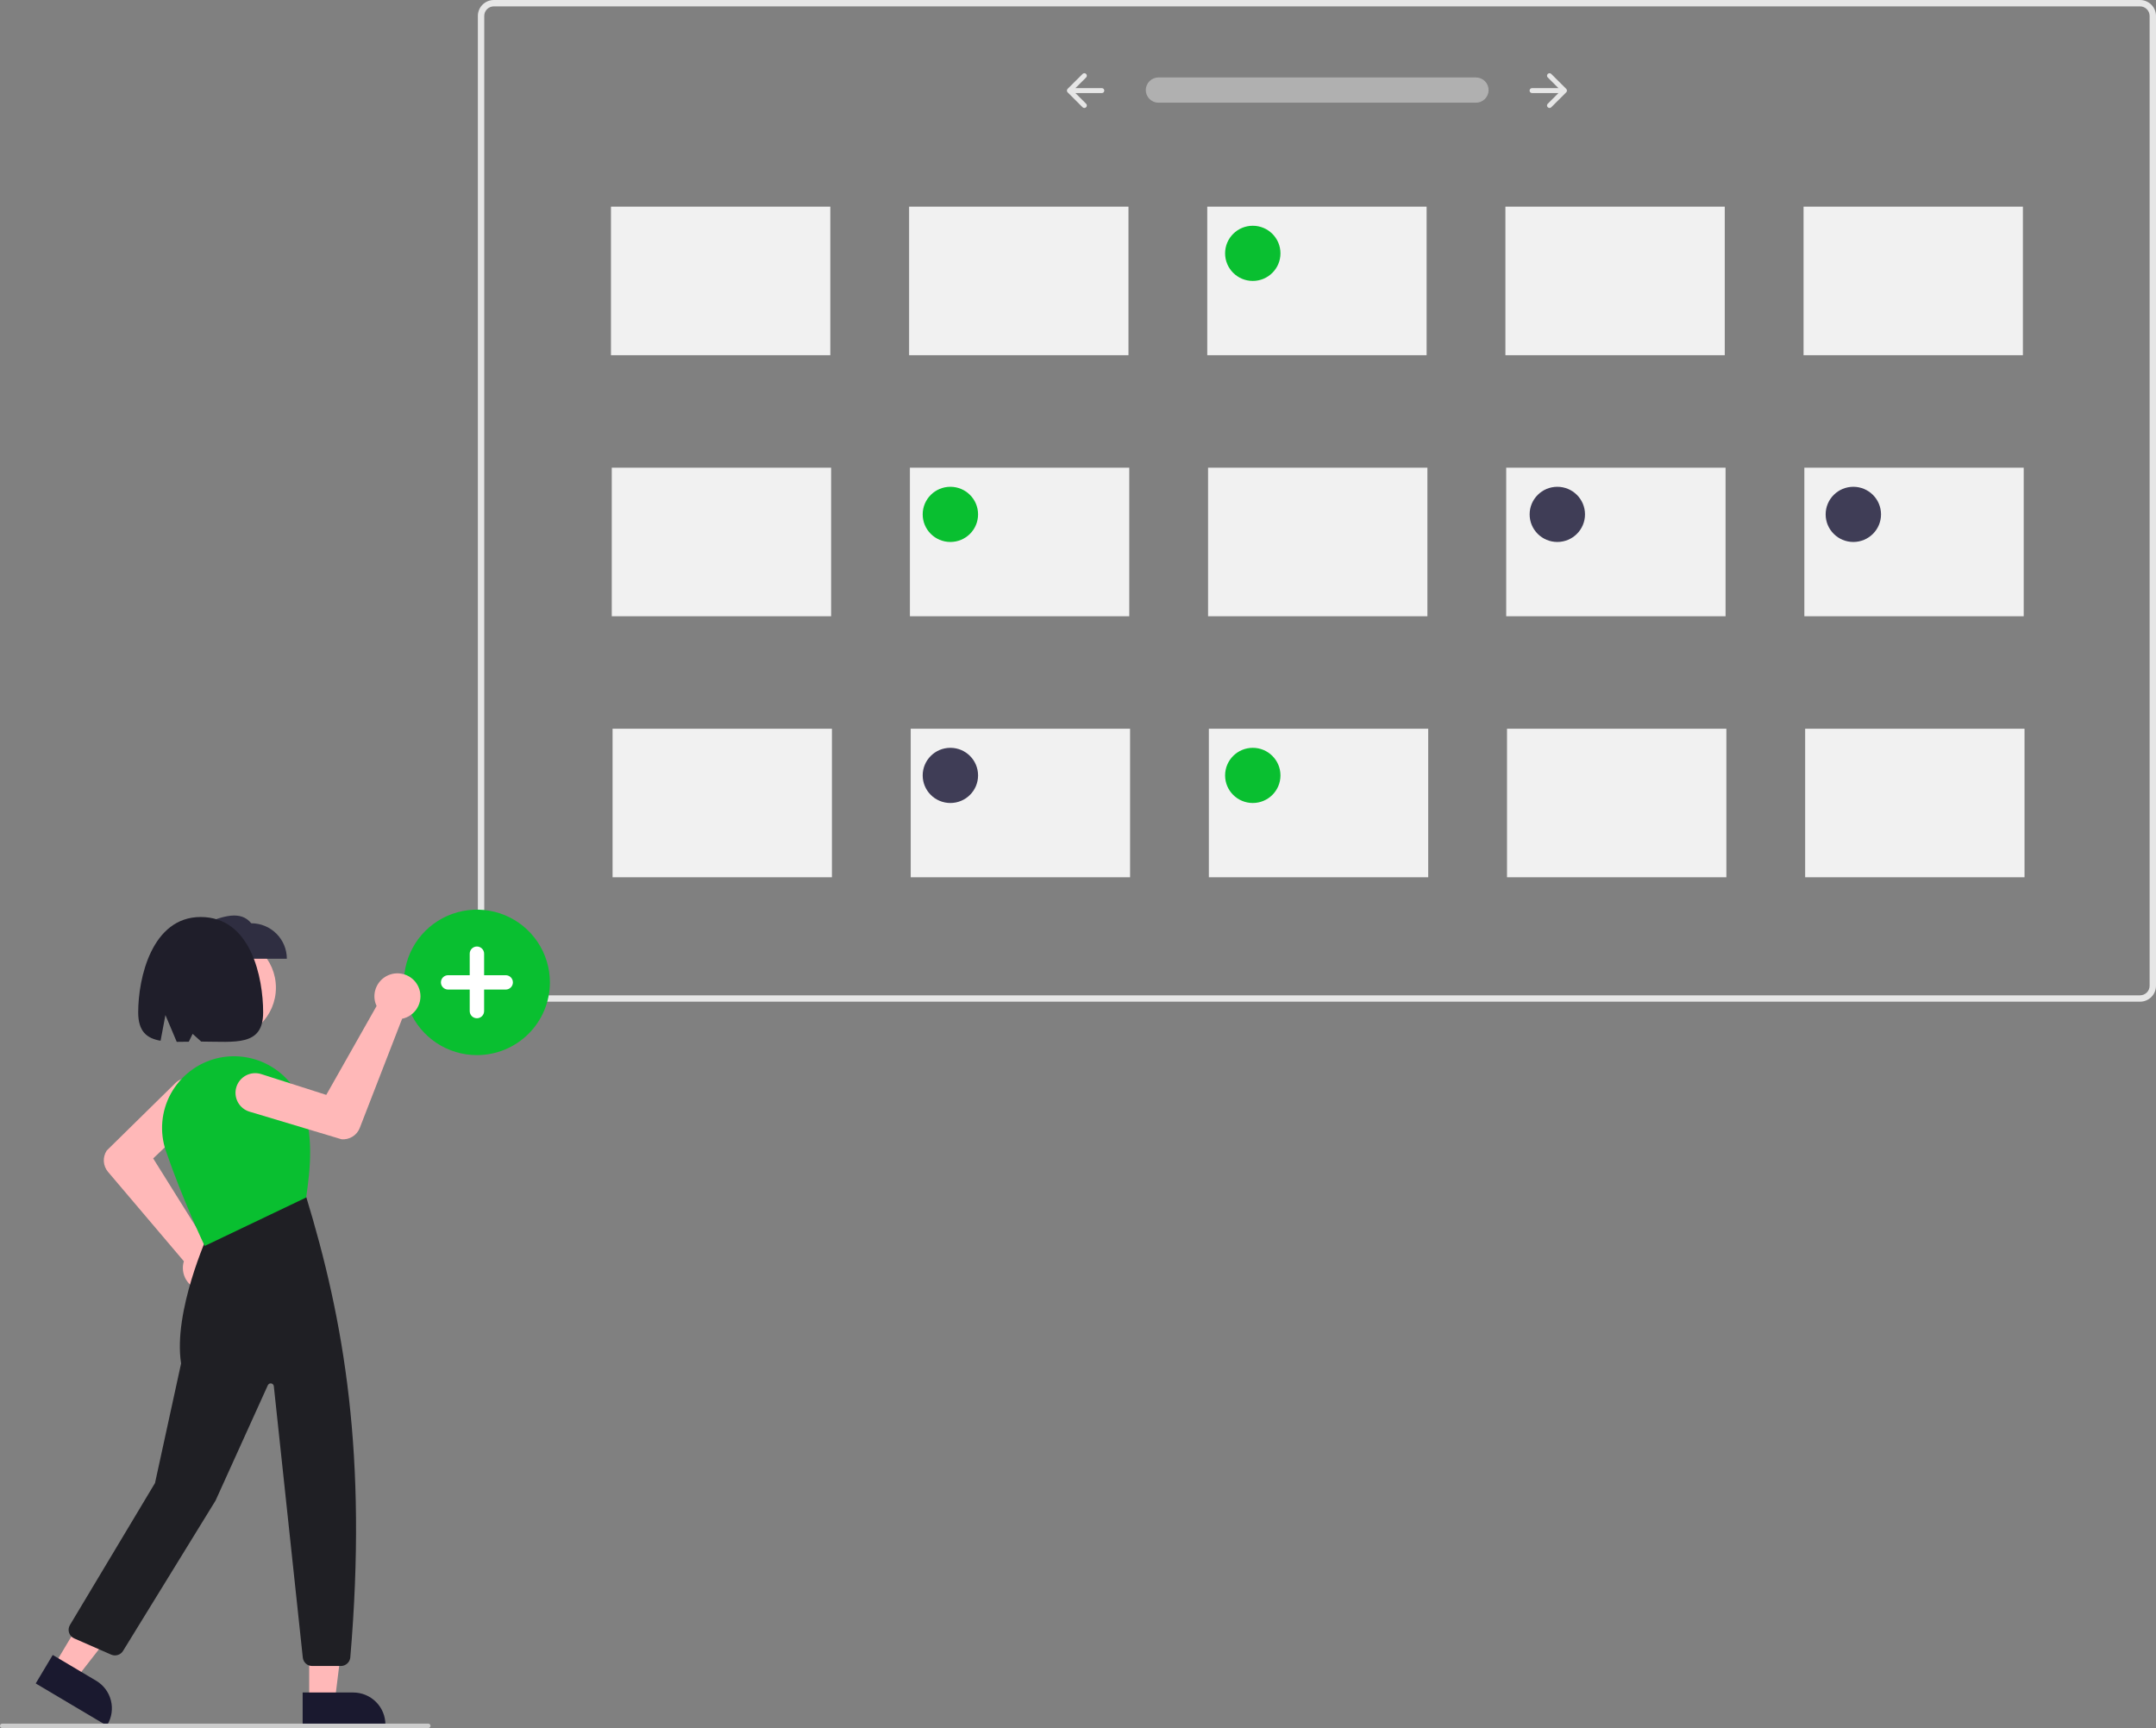 <svg width="247" height="198" viewBox="0 0 247 198" fill="none" xmlns="http://www.w3.org/2000/svg">
<rect x="0" y="0" width="247" height="198" fill="#808080" stroke="none"/>
<g clip-path="url(#clip0_626_42)">
<path d="M245.17 114.774H56.576C56.091 114.774 55.626 114.581 55.282 114.24C54.939 113.898 54.746 113.434 54.746 112.951V1.824C54.746 1.34 54.939 0.877 55.282 0.535C55.626 0.193 56.091 0.001 56.576 0H245.17C245.655 0.001 246.12 0.193 246.463 0.535C246.806 0.877 246.999 1.34 247 1.824V112.951C246.999 113.434 246.806 113.898 246.463 114.24C246.12 114.581 245.655 114.774 245.17 114.774ZM56.576 0.729C56.285 0.73 56.006 0.845 55.8 1.05C55.594 1.255 55.478 1.534 55.478 1.824V112.951C55.478 113.241 55.594 113.519 55.8 113.724C56.006 113.929 56.285 114.044 56.576 114.045H245.17C245.461 114.044 245.74 113.929 245.946 113.724C246.152 113.519 246.268 113.241 246.268 112.951V1.824C246.268 1.534 246.152 1.255 245.946 1.05C245.74 0.845 245.461 0.73 245.17 0.729H56.576Z" fill="#E6E6E6"/>
<path d="M132.694 8.875C132.313 8.882 131.951 9.037 131.684 9.307C131.417 9.578 131.267 9.942 131.267 10.321C131.267 10.7 131.417 11.065 131.684 11.335C131.951 11.605 132.313 11.761 132.694 11.767H169.067C169.451 11.773 169.822 11.626 170.098 11.36C170.374 11.094 170.533 10.73 170.54 10.347C170.546 9.964 170.401 9.594 170.135 9.319C169.868 9.043 169.503 8.883 169.119 8.875L169.115 8.875C169.099 8.875 169.083 8.875 169.067 8.875H132.694Z" fill="#B0B0B0"/>
<path d="M177.316 8.473C177.262 8.526 177.232 8.598 177.232 8.674C177.232 8.749 177.262 8.822 177.316 8.875L177.316 8.875L178.541 10.096H175.52C175.444 10.097 175.372 10.127 175.318 10.18C175.265 10.233 175.235 10.306 175.235 10.381C175.235 10.456 175.265 10.528 175.318 10.582C175.372 10.635 175.444 10.665 175.52 10.665H178.541L177.316 11.887C177.289 11.913 177.268 11.945 177.254 11.979C177.24 12.014 177.232 12.051 177.232 12.088C177.232 12.125 177.24 12.162 177.254 12.197C177.268 12.231 177.289 12.263 177.316 12.289C177.342 12.316 177.374 12.336 177.409 12.351C177.443 12.365 177.48 12.373 177.518 12.373C177.555 12.373 177.592 12.365 177.627 12.351C177.662 12.337 177.693 12.316 177.72 12.289L179.432 10.582C179.486 10.529 179.516 10.456 179.516 10.381C179.516 10.305 179.486 10.233 179.432 10.18L177.72 8.473C177.693 8.446 177.662 8.425 177.627 8.411C177.592 8.397 177.555 8.389 177.518 8.389C177.48 8.389 177.443 8.397 177.409 8.411C177.374 8.425 177.343 8.446 177.316 8.473L177.316 8.473Z" fill="#E6E6E6"/>
<path d="M124.43 8.473C124.483 8.526 124.513 8.598 124.513 8.674C124.513 8.749 124.483 8.822 124.43 8.875L124.43 8.875L123.204 10.096H126.226C126.264 10.096 126.301 10.104 126.336 10.118C126.371 10.132 126.402 10.153 126.429 10.179C126.455 10.206 126.476 10.237 126.491 10.271C126.505 10.306 126.513 10.343 126.513 10.381C126.513 10.418 126.506 10.455 126.491 10.49C126.477 10.524 126.456 10.556 126.429 10.582C126.403 10.609 126.371 10.63 126.336 10.644C126.302 10.658 126.264 10.665 126.227 10.665H123.204L124.43 11.887C124.456 11.913 124.477 11.945 124.492 11.979C124.506 12.014 124.513 12.051 124.513 12.088C124.513 12.125 124.506 12.162 124.492 12.197C124.477 12.231 124.456 12.263 124.43 12.289C124.403 12.316 124.372 12.337 124.337 12.351C124.303 12.365 124.265 12.373 124.228 12.373C124.191 12.373 124.153 12.365 124.119 12.351C124.084 12.337 124.053 12.316 124.026 12.289L122.313 10.582C122.26 10.529 122.23 10.456 122.23 10.381C122.23 10.305 122.26 10.233 122.313 10.18L124.026 8.473C124.08 8.419 124.152 8.389 124.228 8.389C124.304 8.389 124.376 8.419 124.43 8.473L124.43 8.473Z" fill="#E6E6E6"/>
<path d="M54.637 120.896C52.983 120.896 51.366 120.407 49.991 119.491C48.616 118.575 47.544 117.274 46.911 115.751C46.279 114.228 46.113 112.552 46.436 110.936C46.758 109.319 47.555 107.834 48.724 106.669C49.894 105.503 51.383 104.709 53.005 104.388C54.627 104.066 56.309 104.231 57.837 104.862C59.364 105.493 60.67 106.561 61.589 107.932C62.508 109.302 62.998 110.913 62.998 112.562C62.998 114.772 62.117 116.892 60.549 118.455C58.981 120.018 56.854 120.896 54.637 120.896Z" fill="#09BF30"/>
<path d="M57.936 111.74H55.462V109.273C55.462 109.055 55.375 108.846 55.22 108.692C55.065 108.538 54.855 108.451 54.637 108.451C54.418 108.451 54.208 108.538 54.053 108.692C53.899 108.846 53.812 109.055 53.812 109.273V111.74H51.337C51.119 111.74 50.909 111.826 50.754 111.98C50.599 112.134 50.513 112.344 50.513 112.562C50.513 112.78 50.599 112.989 50.754 113.143C50.909 113.297 51.119 113.384 51.337 113.384H53.812V115.85C53.812 116.068 53.899 116.277 54.053 116.431C54.208 116.585 54.418 116.672 54.637 116.672C54.855 116.672 55.065 116.585 55.22 116.431C55.375 116.277 55.462 116.068 55.462 115.85V113.384H57.936C58.155 113.384 58.365 113.297 58.519 113.143C58.674 112.989 58.761 112.78 58.761 112.562C58.761 112.344 58.674 112.134 58.519 111.98C58.365 111.826 58.155 111.74 57.936 111.74Z" fill="white"/>
<path d="M95.124 23.679H69.995V40.7H95.124V23.679Z" fill="#F1F1F1"/>
<path d="M129.281 23.679H104.151V40.7H129.281V23.679Z" fill="#F1F1F1"/>
<path d="M163.438 23.679H138.308V40.7H163.438V23.679Z" fill="#F1F1F1"/>
<path d="M197.595 23.679H172.465V40.7H197.595V23.679Z" fill="#F1F1F1"/>
<path d="M231.751 23.679H206.622V40.7H231.751V23.679Z" fill="#F1F1F1"/>
<path d="M95.216 53.588H70.087V70.61H95.216V53.588Z" fill="#F1F1F1"/>
<path d="M129.373 53.588H104.243V70.61H129.373V53.588Z" fill="#F1F1F1"/>
<path d="M163.53 53.588H138.4V70.61H163.53V53.588Z" fill="#F1F1F1"/>
<path d="M197.687 53.588H172.557V70.61H197.687V53.588Z" fill="#F1F1F1"/>
<path d="M231.844 53.588H206.714V70.61H231.844V53.588Z" fill="#F1F1F1"/>
<path d="M95.308 83.498H70.179V100.519H95.308V83.498Z" fill="#F1F1F1"/>
<path d="M129.465 83.498H104.336V100.519H129.465V83.498Z" fill="#F1F1F1"/>
<path d="M163.622 83.498H138.492V100.519H163.622V83.498Z" fill="#F1F1F1"/>
<path d="M197.779 83.498H172.649V100.519H197.779V83.498Z" fill="#F1F1F1"/>
<path d="M231.936 83.498H206.806V100.519H231.936V83.498Z" fill="#F1F1F1"/>
<path d="M143.524 32.19C145.275 32.19 146.695 30.774 146.695 29.029C146.695 27.283 145.275 25.867 143.524 25.867C141.772 25.867 140.352 27.283 140.352 29.029C140.352 30.774 141.772 32.19 143.524 32.19Z" fill="#09BF30"/>
<path d="M108.879 62.099C110.631 62.099 112.051 60.684 112.051 58.938C112.051 57.192 110.631 55.777 108.879 55.777C107.127 55.777 105.707 57.192 105.707 58.938C105.707 60.684 107.127 62.099 108.879 62.099Z" fill="#09BF30"/>
<path d="M143.524 92.008C145.275 92.008 146.695 90.593 146.695 88.847C146.695 87.102 145.275 85.686 143.524 85.686C141.772 85.686 140.352 87.102 140.352 88.847C140.352 90.593 141.772 92.008 143.524 92.008Z" fill="#09BF30"/>
<path d="M178.413 62.099C180.164 62.099 181.584 60.684 181.584 58.938C181.584 57.192 180.164 55.777 178.413 55.777C176.661 55.777 175.241 57.192 175.241 58.938C175.241 60.684 176.661 62.099 178.413 62.099Z" fill="#3F3D56"/>
<path d="M212.325 62.099C214.077 62.099 215.497 60.684 215.497 58.938C215.497 57.192 214.077 55.777 212.325 55.777C210.574 55.777 209.154 57.192 209.154 58.938C209.154 60.684 210.574 62.099 212.325 62.099Z" fill="#3F3D56"/>
<path d="M108.879 92.008C110.631 92.008 112.051 90.593 112.051 88.847C112.051 87.102 110.631 85.686 108.879 85.686C107.127 85.686 105.707 87.102 105.707 88.847C105.707 90.593 107.127 92.008 108.879 92.008Z" fill="#3F3D56"/>
<path d="M25.719 119.04C28.973 119.04 31.61 116.412 31.61 113.169C31.61 109.926 28.973 107.297 25.719 107.297C22.466 107.297 19.828 109.926 19.828 113.169C19.828 116.412 22.466 119.04 25.719 119.04Z" fill="#FFB8B8"/>
<path d="M23.592 147.911C23.518 147.911 23.444 147.908 23.369 147.901C22.998 147.87 22.638 147.762 22.313 147.583C21.988 147.404 21.704 147.158 21.48 146.862C21.256 146.566 21.098 146.226 21.015 145.865C20.933 145.504 20.927 145.129 21 144.766C21.017 144.681 21.039 144.598 21.065 144.516L12.37 134.267C12.087 133.93 11.92 133.511 11.895 133.073C11.869 132.634 11.986 132.199 12.228 131.832L12.244 131.813L20.07 124.122C20.497 123.702 21.074 123.469 21.674 123.474C22.273 123.478 22.847 123.72 23.268 124.145C23.689 124.571 23.923 125.146 23.919 125.743C23.915 126.341 23.673 126.913 23.246 127.333C23.237 127.342 23.227 127.352 23.217 127.362L17.549 132.732L23.754 142.658C23.871 142.665 23.988 142.679 24.104 142.701C24.746 142.829 25.317 143.19 25.707 143.714C26.097 144.238 26.277 144.888 26.214 145.537C26.15 146.186 25.846 146.789 25.362 147.227C24.878 147.666 24.247 147.91 23.592 147.911Z" fill="#FFB8B8"/>
<path d="M35.422 194.884H38.362L39.761 183.579L35.421 183.58L35.422 194.884Z" fill="#FFB8B8"/>
<path d="M34.672 193.927L40.462 193.927H40.463C40.947 193.927 41.427 194.022 41.875 194.207C42.323 194.391 42.73 194.662 43.072 195.004C43.415 195.345 43.687 195.751 43.872 196.197C44.058 196.643 44.153 197.122 44.153 197.605V197.724L34.672 197.725L34.672 193.927Z" fill="#1A192F"/>
<path d="M6.195 190.832L8.721 192.331L15.726 183.331L11.997 181.119L6.195 190.832Z" fill="#FFB8B8"/>
<path d="M6.041 189.627L11.017 192.58L11.017 192.58C11.858 193.079 12.466 193.89 12.706 194.836C12.947 195.781 12.801 196.784 12.3 197.622L12.3 197.622L12.239 197.725L4.092 192.89L6.041 189.627Z" fill="#1A192F"/>
<path d="M39.056 190.891H35.763C35.497 190.891 35.239 190.793 35.041 190.616C34.843 190.438 34.718 190.193 34.69 189.929L31.37 158.829C31.362 158.751 31.328 158.677 31.274 158.62C31.219 158.563 31.148 158.525 31.07 158.513C30.992 158.5 30.912 158.514 30.842 158.551C30.773 158.588 30.717 158.648 30.685 158.719L24.696 171.936L14.094 189.166C13.957 189.387 13.744 189.552 13.495 189.629C13.247 189.707 12.978 189.692 12.739 189.589L8.504 187.731C8.364 187.67 8.238 187.579 8.136 187.466C8.034 187.353 7.957 187.219 7.91 187.073C7.864 186.928 7.849 186.775 7.866 186.623C7.884 186.472 7.933 186.326 8.012 186.195L17.758 169.929L20.747 156.225C19.807 150.282 23.838 141.446 23.878 141.357L23.898 141.314L35 136.989L35.056 137.057C39.434 151.377 42.102 166.788 40.132 189.905C40.108 190.174 39.984 190.423 39.785 190.605C39.586 190.788 39.326 190.889 39.056 190.891Z" fill="#1F1F24"/>
<path d="M23.451 142.762L23.399 142.654C23.375 142.602 20.906 137.413 19.003 131.867C18.637 130.794 18.499 129.658 18.597 128.529C18.695 127.401 19.027 126.305 19.572 125.311C20.125 124.307 20.88 123.428 21.791 122.729C22.702 122.031 23.748 121.53 24.864 121.256C26.8 120.793 28.839 121.039 30.609 121.949C32.379 122.859 33.762 124.373 34.506 126.214C36.016 129.976 35.534 133.992 35.082 137.15L35.073 137.213L35.015 137.24L23.451 142.762Z" fill="#09BF30"/>
<path d="M32.862 109.852H23.508V105.788C25.561 104.975 27.57 104.284 28.784 105.788C29.866 105.788 30.903 106.216 31.668 106.979C32.432 107.741 32.862 108.774 32.862 109.852H32.862Z" fill="#2F2E41"/>
<path d="M22.99 105.071C17.398 105.071 15.832 112.057 15.832 115.999C15.832 118.197 16.83 118.983 18.397 119.249L18.951 116.307L20.247 119.375C20.687 119.378 21.15 119.369 21.629 119.36L22.069 118.458L23.049 119.344C26.974 119.35 30.147 119.92 30.147 115.999C30.147 112.057 28.774 105.071 22.99 105.071Z" fill="#1F1E2A"/>
<path d="M47.846 112.89C47.882 112.955 47.915 113.022 47.945 113.09C48.095 113.429 48.172 113.796 48.171 114.166C48.169 114.537 48.089 114.903 47.935 115.24C47.782 115.578 47.559 115.879 47.28 116.125C47.002 116.37 46.674 116.555 46.319 116.665C46.237 116.691 46.153 116.712 46.068 116.728L41.213 129.247C41.052 129.656 40.764 130.003 40.39 130.235C40.016 130.468 39.577 130.575 39.137 130.539L39.113 130.534L28.589 127.377C28.014 127.204 27.532 126.811 27.248 126.284C26.964 125.758 26.902 125.14 27.075 124.567C27.248 123.995 27.642 123.514 28.17 123.231C28.699 122.948 29.319 122.886 29.893 123.059C29.906 123.062 29.919 123.067 29.932 123.071L37.379 125.453L43.144 115.267C43.093 115.161 43.05 115.052 43.014 114.94C42.819 114.318 42.863 113.645 43.137 113.053C43.411 112.46 43.897 111.991 44.499 111.735C45.101 111.48 45.777 111.457 46.396 111.67C47.014 111.883 47.531 112.318 47.846 112.89L47.846 112.89Z" fill="#FFB8B8"/>
<path d="M49.067 198H0.254C0.187 198 0.122 197.973 0.074 197.926C0.027 197.878 0 197.814 0 197.747C0 197.679 0.027 197.615 0.074 197.567C0.122 197.52 0.187 197.493 0.254 197.493H49.067C49.134 197.493 49.199 197.52 49.246 197.567C49.294 197.615 49.321 197.679 49.321 197.747C49.321 197.814 49.294 197.878 49.246 197.926C49.199 197.973 49.134 198 49.067 198Z" fill="#CCCCCC"/>
</g>
<defs>
<clipPath id="clip0_626_42">
<rect width="247" height="198" fill="white"/>
</clipPath>
</defs>
</svg>
